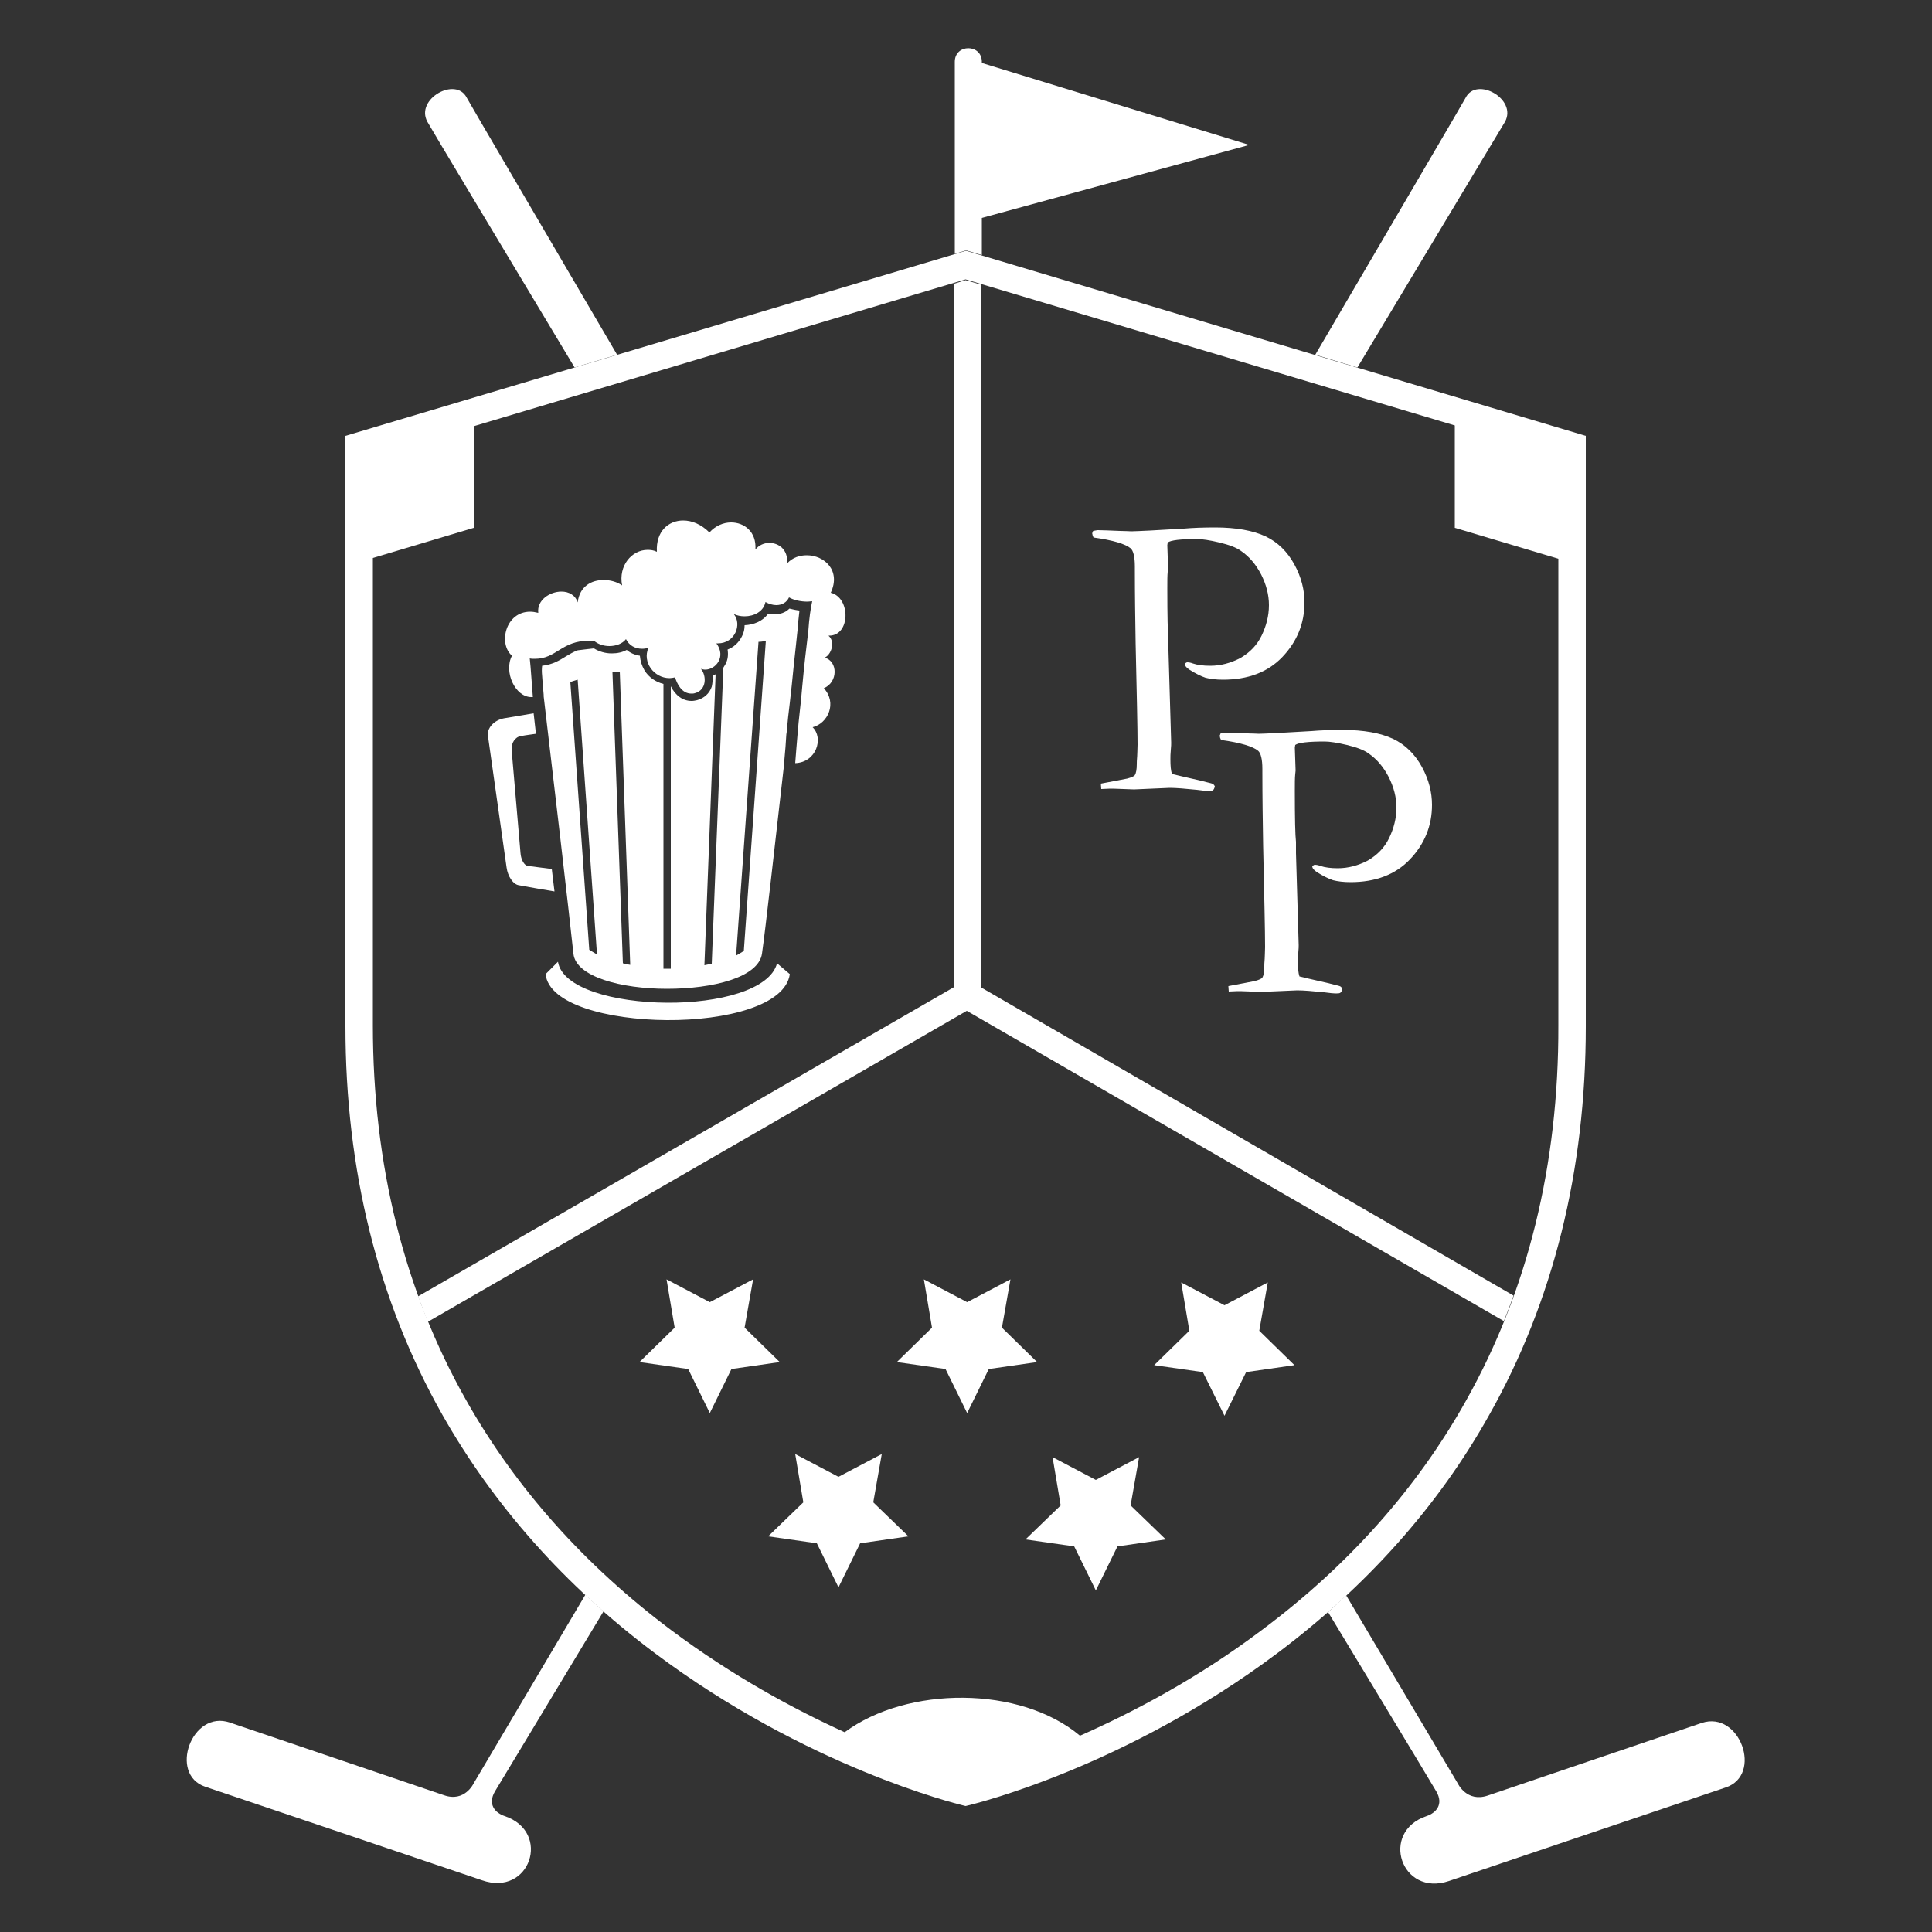 <?xml version="1.0" encoding="utf-8"?>
<!-- Generator: Adobe Illustrator 22.1.0, SVG Export Plug-In . SVG Version: 6.00 Build 0)  -->
<svg version="1.1" id="Layer_1" xmlns="http://www.w3.org/2000/svg" xmlns:xlink="http://www.w3.org/1999/xlink" x="0px" y="0px"
	 viewBox="0 0 500 500" style="enable-background:new 0 0 500 500;" xml:space="preserve">
<rect x="0" y="0" width="500" height="500" fill="#333333" stroke="none"/>
<style type="text/css">
	.st0{fill:#FFFFFF;}
</style>
<path class="st0" d="M390.4,339.1c-0.3,0.9-0.7,1.7-1,2.6C389.7,340.9,390,340,390.4,339.1z"/>
<path class="st0" d="M282.9,137.4c0.6-0.1,1-0.2,1.2-0.2c1.2,0,3.1,0.1,5.8,0.2c1.4,0,2.4,0.1,2.9,0.1c0.8,0,2.4-0.1,4.8-0.2
	l8.8-0.5c2.3-0.2,5-0.3,8.1-0.3c5.4,0,9.8,0.8,13,2.3s5.7,4,7.5,7.3s2.6,6.6,2.6,9.8c0,5.4-1.9,10.1-5.7,14.1s-9,5.9-15.4,5.9
	c-1.8,0-3.3-0.2-4.5-0.5c-1.2-0.4-2.6-1.1-4.2-2.1c-0.7-0.5-1.1-0.9-1.2-1.4c0.1-0.2,0.3-0.4,0.6-0.5c0.5,0,1,0.1,1.5,0.3
	c1.2,0.4,2.7,0.6,4.5,0.6c2.7,0,5.3-0.7,7.8-2c2.4-1.4,4.3-3.3,5.5-5.8s1.9-5.1,1.9-7.9c0-2.7-0.7-5.3-2-7.9c-1.3-2.5-3-4.6-5.2-6.1
	c-1.2-0.9-3.1-1.6-5.6-2.2s-4.5-0.9-5.8-0.9c-4.3,0-6.8,0.3-7.6,0.9l-0.1,0.7l0.2,5.9l-0.1,1c-0.1,0.9-0.1,2.4-0.1,4.3
	c0,7.1,0.1,11.5,0.3,13.2v2.9l0.7,23.8c0,0.3,0,1-0.1,1.9s-0.1,1.8-0.1,2.4c0,1.7,0.1,2.9,0.4,3.8c0.8,0.2,3.3,0.8,7.3,1.7
	c1.9,0.5,2.9,0.7,3.1,0.8c0.3,0.1,0.5,0.3,0.7,0.7c-0.1,0.5-0.3,0.9-0.5,1c-0.2,0.2-0.7,0.2-1.3,0.2c-0.4,0-1.4-0.1-2.9-0.3
	c-3-0.3-5.3-0.5-7-0.5l-9.2,0.4l-5.5-0.2c-0.3,0-1.4,0-3,0.1l-0.1-1.4l6.8-1.3c1.1-0.3,1.8-0.6,2-0.9c0.3-0.5,0.5-1.4,0.5-2.9
	c0-0.3,0-1,0.1-2c0-0.7,0.1-1.7,0.1-3c0-4.1-0.2-12.8-0.5-26.2c-0.1-6.2-0.2-12.6-0.2-19v-0.9c0-2.5-0.4-4.1-1.1-4.7
	c-1.3-1.1-4.5-2.1-9.6-2.8c-0.2-0.4-0.3-0.7-0.3-0.9C282.6,138.1,282.7,137.8,282.9,137.4L282.9,137.4z"/>
<path class="st0" d="M315.9,189.8c0.6-0.1,1-0.2,1.2-0.2c1.2,0,3.1,0.1,5.8,0.2c1.4,0,2.4,0.1,2.9,0.1c0.8,0,2.4-0.1,4.8-0.2
	l8.8-0.5c2.3-0.2,5-0.3,8.1-0.3c5.4,0,9.8,0.8,13,2.3s5.7,4,7.5,7.3s2.6,6.6,2.6,9.8c0,5.4-1.9,10.1-5.7,14.1s-9,5.9-15.4,5.9
	c-1.8,0-3.3-0.2-4.5-0.5c-1.2-0.4-2.6-1.1-4.2-2.1c-0.7-0.5-1.1-0.9-1.2-1.4c0.1-0.2,0.3-0.4,0.6-0.5c0.5,0,1,0.1,1.5,0.3
	c1.2,0.4,2.7,0.6,4.5,0.6c2.7,0,5.3-0.7,7.8-2c2.4-1.4,4.3-3.3,5.5-5.8s1.9-5.1,1.9-7.9c0-2.7-0.7-5.3-2-7.9c-1.3-2.5-3-4.6-5.2-6.1
	c-1.2-0.9-3.1-1.6-5.6-2.2s-4.5-0.9-5.8-0.9c-4.3,0-6.8,0.3-7.6,0.9l-0.1,0.7l0.2,5.9l-0.1,1c-0.1,0.9-0.1,2.4-0.1,4.3
	c0,7.1,0.1,11.5,0.3,13.2v2.9l0.7,23.8c0,0.3,0,1-0.1,1.9s-0.1,1.8-0.1,2.4c0,1.7,0.1,2.9,0.4,3.8c0.8,0.2,3.3,0.8,7.3,1.7
	c1.9,0.5,2.9,0.7,3.1,0.8c0.3,0.1,0.5,0.3,0.7,0.7c-0.1,0.5-0.3,0.9-0.5,1c-0.2,0.2-0.7,0.2-1.3,0.2c-0.4,0-1.4-0.1-2.9-0.3
	c-3-0.3-5.3-0.5-7-0.5l-9.2,0.4l-5.5-0.2c-0.3,0-1.4,0-3,0.1l-0.1-1.4l6.8-1.3c1.1-0.3,1.8-0.6,2-0.9c0.3-0.5,0.5-1.4,0.5-2.9
	c0-0.3,0-1,0.1-2c0-0.7,0.1-1.7,0.1-3c0-4.1-0.2-12.8-0.5-26.2c-0.1-6.2-0.2-12.6-0.2-19V199c0-2.5-0.4-4.1-1.1-4.7
	c-1.3-1.1-4.5-2.1-9.6-2.8c-0.2-0.4-0.3-0.7-0.3-0.9C315.6,190.5,315.7,190.2,315.9,189.8L315.9,189.8z"/>
<polygon class="st0" points="283.6,411.6 278,400.2 265.4,398.4 274.5,389.6 272.4,377.1 283.6,383 294.8,377.1 292.6,389.6 
	301.7,398.4 289.2,400.2 "/>
<polygon class="st0" points="217,410.8 211.4,399.4 198.8,397.6 207.9,388.8 205.8,376.3 217,382.2 228.2,376.3 226,388.8 
	235.1,397.6 222.6,399.4 "/>
<polygon class="st0" points="316.9,366.4 311.3,355.1 298.7,353.3 307.8,344.4 305.7,331.9 316.9,337.8 328.1,331.9 325.9,344.4 
	335,353.3 322.5,355.1 "/>
<polygon class="st0" points="250.3,365.7 244.7,354.3 232.1,352.5 241.2,343.6 239.1,331.1 250.3,337 261.5,331.1 259.3,343.6 
	268.4,352.5 255.9,354.3 "/>
<polygon class="st0" points="183.7,365.7 178.1,354.3 165.5,352.5 174.6,343.6 172.5,331.1 183.7,337 194.9,331.1 192.7,343.6 
	201.8,352.5 189.3,354.3 "/>
<path class="st0" d="M254,255.6V73.7l-4.1-1.2l-2.9,0.9v182l-138.8,80.1c0.8,2.2,1.7,4.4,2.5,6.6l139.5-80.5l139,80.3
	c0.9-2.2,1.7-4.4,2.5-6.6L254,255.6L254,255.6z"/>
<path class="st0" d="M130.6,470c-2.4-0.8-4.5-3-2.5-6.4c6-10,15.9-26.3,28.1-46.6c-1.6-1.4-3.2-2.8-4.7-4.3l-28.9,48.8
	c0,0-2.3,5-7.7,3.1c-7-2.4-46.3-15.7-55.4-18.8c-9.9-3.4-15.9,13.4-6.4,16.6c4.8,1.6,64.5,21.8,71.6,24.2
	C137.2,491,142.8,474.1,130.6,470L130.6,470z"/>
<path class="st0" d="M351.3,95.1c18.8-31.3,37.6-62.6,38.2-63.6c3.2-5.9-7.4-11.8-10.2-6.2c-0.5,1-20,34.2-38.9,66.5
	C340.4,91.8,351.3,95.1,351.3,95.1z"/>
<path class="st0" d="M440.4,445.9c-9.1,3.1-48.3,16.4-55.4,18.8c-5.4,1.8-7.7-3.1-7.7-3.1l-28.9-48.7c-1.6,1.4-3.1,2.9-4.7,4.3
	c12.2,20.2,22.1,36.5,28,46.4c2,3.4-0.1,5.6-2.5,6.4c-12.2,4.1-6.6,21,5.8,16.8c7.1-2.4,66.8-22.6,71.6-24.2
	C456.3,459.4,450.3,442.6,440.4,445.9L440.4,445.9z"/>
<path class="st0" d="M148.7,95.1l11-3.3c-18.9-32.3-38.4-65.5-38.9-66.5c-2.8-5.6-13.4,0.3-10.2,6.2
	C111.1,32.5,129.9,63.8,148.7,95.1z"/>
<path class="st0" d="M323.3,37.5l-69.2-21.2V16c0-4.7-7-4.7-7,0v49.7l2.9-0.9l4.1,1.2v-9.6C254.1,56.4,323.3,37.5,323.3,37.5z"/>
<path class="st0" d="M250,64.9L89.4,112.8v152.8c0,37.2,8.4,71,25,100.4c13.3,23.5,31.7,44.3,54.9,61.7
	c39.4,29.6,78.2,39.1,79.8,39.5l0.8,0.2l0.8-0.2c1.6-0.4,40.4-9.8,79.8-39.3c23.2-17.4,41.7-38.1,54.9-61.7
	c16.6-29.4,25-63.3,25-100.6V112.8L250,64.9z M379.4,362.5c-12.7,22.7-30.5,42.7-52.9,59.4c-16.6,12.5-33.4,21.3-47,27.3
	c-15.5-13-44.7-12.9-60.9-0.9c-13.2-6-29.1-14.6-45-26.5c-22.4-16.8-40.2-36.8-53-59.5c-16-28.3-24.1-60.9-24.1-96.9v-121l26.1-7.8
	v-26.3l127.3-38l126.6,37.8v26.5l26.8,8v120.8C403.4,301.6,395.3,334.2,379.4,362.5z"/>
<path class="st0" d="M140.3,174.9c0.1,1.3,0.2,2.9,0.4,4.9v0.4c2,16.7,6.7,57.1,7.7,66.6c0.6,6,12.4,9.1,24.2,9.1s23.7-2.9,24.6-9.1
	s3.4-28.7,5.8-49.7v-0.5c0.2-2.1,0.4-4.5,0.5-6.5l0.1-0.7c0.2-2.5,0.5-5.1,0.8-7.5c0.2-1.5,0.3-3,0.5-4.5c0.4-3.9,0.7-7.1,1.1-10.5
	c0.1-1.3,0.3-2.5,0.4-3.8c0.1-1.5,0.3-3.4,0.5-5.1c-0.9-0.1-1.8-0.3-2.6-0.5c-1,1-2.4,1.5-3.9,1.5c-0.5,0-1.1-0.1-1.6-0.2
	c-1.4,2-3.8,2.9-6.1,3c0,1-0.2,2-0.7,2.9c-0.8,1.6-2.1,2.8-3.7,3.4c0.2,1.3,0.1,2.5-0.5,3.7c-0.2,0.3-0.4,0.7-0.6,1l-3,76.6
	c-0.6,0.1-1.3,0.3-1.9,0.4l2.9-75.3c-0.2,0.1-0.5,0.3-0.8,0.4c0.1,0.9,0,1.9-0.2,2.8c-0.6,1.8-2,3-3.8,3.5c-0.5,0.1-0.9,0.2-1.4,0.2
	c-2.3,0-4.2-1.4-5.4-3.8v73.1h-0.9h-1V177c-2-0.5-3.8-1.7-4.9-3.5c-0.7-1.2-1.1-2.5-1.2-3.8c-1.3-0.2-2.5-0.7-3.4-1.5
	c-1.1,0.6-2.4,0.9-3.9,0.9c-1.7,0-3.3-0.5-4.6-1.3c-1.5,0.2-2.9,0.3-4.2,0.5c-1.1,0.4-2.1,1-3.1,1.6c-1.6,1-3.4,2.1-6.1,2.4
	C140.2,173.1,140.2,173.9,140.3,174.9L140.3,174.9z M190.5,247.3l5.8-81.2c0.6,0,1.3-0.1,1.9-0.3l-5.7,80.3
	C191.9,246.5,191.2,246.9,190.5,247.3z M158.5,173.9c0.6,0,1.3-0.1,1.9-0.1l2.7,75.9c-0.7-0.1-1.3-0.3-1.9-0.4L158.5,173.9z
	 M147.6,176.5c0.6-0.2,1.2-0.4,1.9-0.6l5,71.1c-0.7-0.4-1.4-0.8-2-1.2L147.6,176.5z"/>
<path class="st0" d="M144.4,248.9c1.1,6.9,14.6,10.5,28.2,10.6c13.3,0.1,26.7-3.3,28.5-10.2l3.3,2.8c-1.1,8.1-16.5,12-31.8,11.9
	s-30.6-4.1-31.4-11.9L144.4,248.9L144.4,248.9z"/>
<path class="st0" d="M130.4,185.9c3-0.5,5.4-0.9,7.7-1.3c0.2,1.6,0.4,3.4,0.6,5.3c-1.2,0.2-2.4,0.3-3.9,0.6
	c-1.5,0.2-2.5,1.8-2.4,3.5c0.8,8.9,1.5,17.8,2.3,26.7c0.1,1.8,1,3.3,1.9,3.4c2.5,0.3,3.8,0.5,6.2,0.8c0.2,2,0.5,3.9,0.7,5.8
	c-3.5-0.6-5.5-0.9-9.2-1.6c-1.5-0.2-2.9-2.3-3.2-4.6l-4.8-33.9C125.9,188.5,127.8,186.4,130.4,185.9L130.4,185.9z"/>
<path class="st0" d="M137.2,158.3c0.6,0,1.3,0.1,2.1,0.3c-0.4-3.3,3-5.5,6-5.5c1.9,0,3.6,0.9,4.2,2.8c0.5-4.2,3.6-5.8,6.7-5.8
	c1.8,0,3.5,0.5,4.8,1.4c-1-5.1,2.5-9.2,6.6-9.2c0.8,0,1.6,0.1,2.4,0.5c-0.3-5.3,3-8.1,6.8-8.1c2.3,0,4.7,1,6.8,3.1
	c1.5-1.7,3.6-2.6,5.6-2.6c3.4,0,6.6,2.4,6.3,7c0.9-1.1,2.2-1.7,3.6-1.7c2.4,0,4.9,1.7,4.6,5.3c1.4-1.5,3.2-2.1,5.1-2.1
	c4.5,0,8.9,3.9,6.2,9.7c5.2,1.3,5.1,11.1-0.4,11.1h-0.2c1.9,1.6,0.7,5-1,5.7c3.5,0.9,3.5,6.4-0.2,7.9c3.5,3.8,1.1,9.1-2.9,10.1
	c2.9,2.8,1,9.1-4.5,9.3c0.2-2.4,0.4-5.3,0.6-7.4c0.3-4.1,0.9-8.2,1.2-12.2c0.5-5.5,1-9.8,1.6-14.7c0.2-3.1,0.6-5.9,1-7.6
	c-0.4,0-0.8,0.1-1.2,0.1c-1.8,0-3.6-0.4-4.8-1.1c-0.6,1.3-1.8,2-3.3,2c-0.9,0-1.9-0.3-2.8-0.8c-0.5,2.5-3,3.7-5.4,3.7
	c-1,0-2-0.2-2.8-0.6c2.2,2.7,0.3,7.6-4.1,7.6h-0.4c2.6,3.5-0.2,6.8-2.9,6.8c-0.4,0-0.7-0.1-1.1-0.2c1.5,1.8,1.5,5.5-1.6,6.3
	c-0.3,0.1-0.6,0.1-0.9,0.1c-2.5,0-3.7-2.6-4.2-4.2c-0.5,0.1-1,0.2-1.4,0.2c-4.1,0-7.1-4.2-5.5-7.8c-0.6,0.1-1.1,0.2-1.6,0.2
	c-1.9,0-3.4-0.9-4.2-2.5c-0.9,1.2-2.6,1.8-4.3,1.8c-1.5,0-3-0.5-4-1.4h-1.1c-7.4,0-8.5,4.7-14.2,4.7c-0.4,0-0.9,0-1.3-0.1
	c0.3,2.8,0.4,5.1,0.8,10h-0.4c-4.2,0-7.2-6.6-5-10.7C128.9,166.6,130.8,158.3,137.2,158.3L137.2,158.3z"/>
</svg>
